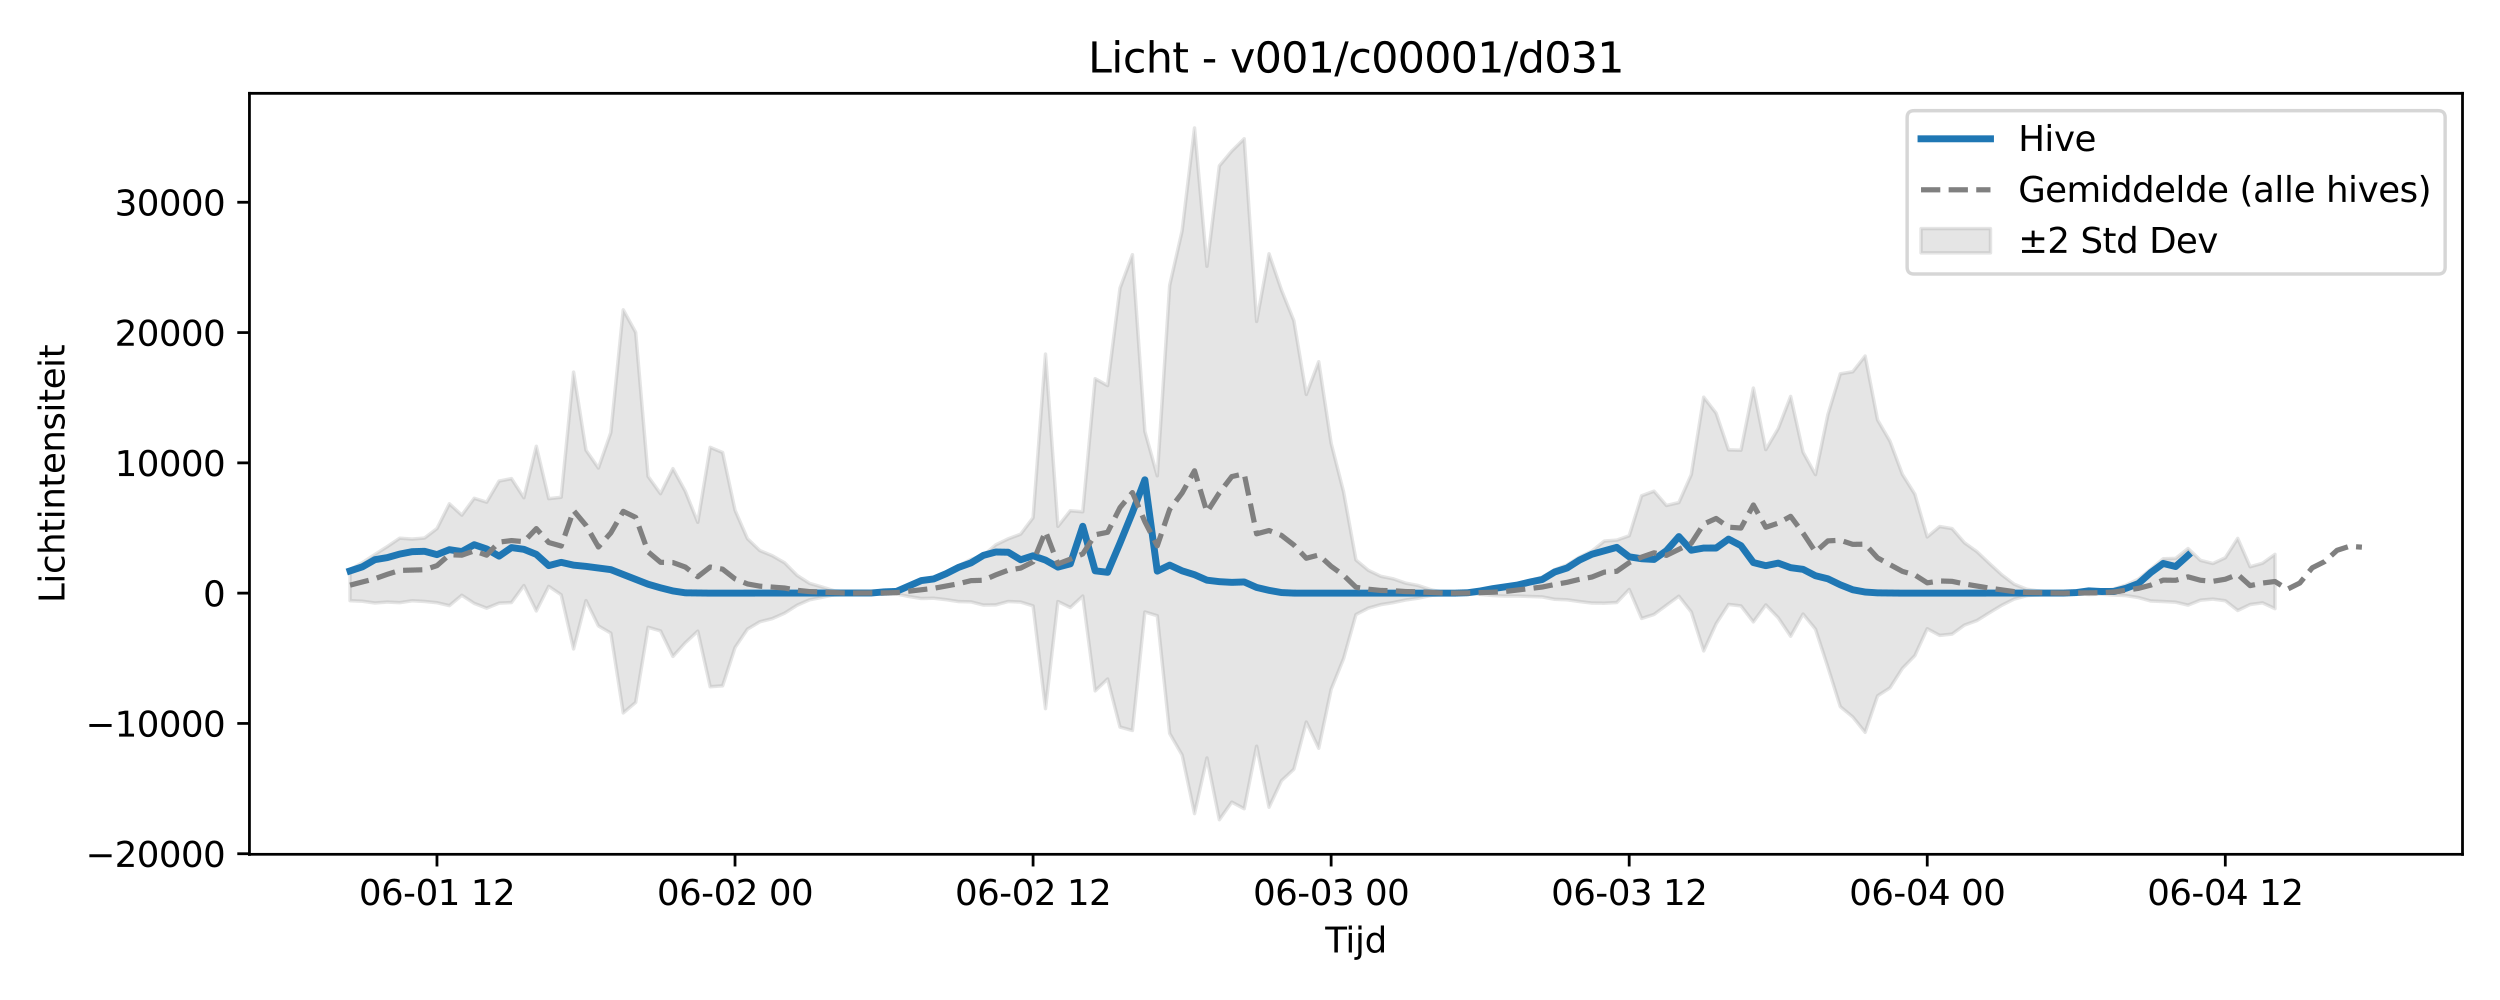 <?xml version="1.0" encoding="utf-8" standalone="no"?>
<!DOCTYPE svg PUBLIC "-//W3C//DTD SVG 1.1//EN"
  "http://www.w3.org/Graphics/SVG/1.1/DTD/svg11.dtd">
<svg xmlns:xlink="http://www.w3.org/1999/xlink" width="720pt" height="288pt" viewBox="0 0 720 288" xmlns="http://www.w3.org/2000/svg" version="1.1">
 <defs>
  <style type="text/css">*{stroke-linejoin: round; stroke-linecap: butt}</style>
 </defs>
 <g id="figure_1">
  <g id="patch_1">
   <path d="M 0 288 
L 720 288 
L 720 0 
L 0 0 
z
" style="fill: #ffffff"/>
  </g>
  <g id="axes_1">
   <g id="patch_2">
    <path d="M 71.84 246.04 
L 709.2 246.04 
L 709.2 26.88 
L 71.84 26.88 
z
" style="fill: #ffffff"/>
   </g>
   <g id="FillBetweenPolyCollection_1">
    <defs>
     <path id="ma89efa4c27" d="M 100.811 -123.953 
L 100.811 -115 
L 104.388 -114.838 
L 107.964 -114.338 
L 111.541 -114.604 
L 115.118 -114.428 
L 118.694 -114.98 
L 122.271 -114.783 
L 125.847 -114.416 
L 129.424 -113.574 
L 133.001 -116.566 
L 136.577 -114.227 
L 140.154 -112.846 
L 143.731 -114.295 
L 147.307 -114.468 
L 150.884 -119.355 
L 154.461 -112.042 
L 158.037 -119.131 
L 161.614 -116.706 
L 165.191 -101.097 
L 168.767 -115.022 
L 172.344 -107.732 
L 175.921 -105.656 
L 179.497 -82.675 
L 183.074 -85.717 
L 186.651 -107.345 
L 190.227 -106.304 
L 193.804 -98.937 
L 197.381 -102.887 
L 200.957 -106.236 
L 204.534 -90.218 
L 208.111 -90.483 
L 211.687 -101.502 
L 215.264 -106.797 
L 218.841 -108.932 
L 222.417 -109.838 
L 225.994 -111.414 
L 229.571 -113.691 
L 233.147 -115.256 
L 236.724 -115.963 
L 240.3 -116.721 
L 243.877 -117.114 
L 247.454 -117.173 
L 251.03 -117.147 
L 254.607 -116.974 
L 258.184 -116.913 
L 261.76 -116.209 
L 265.337 -115.632 
L 268.914 -115.706 
L 272.49 -115.296 
L 276.067 -114.743 
L 279.644 -114.662 
L 283.22 -113.744 
L 286.797 -113.79 
L 290.374 -114.767 
L 293.95 -114.609 
L 297.527 -113.494 
L 301.104 -83.909 
L 304.68 -114.769 
L 308.257 -113.027 
L 311.834 -116.335 
L 315.41 -89.032 
L 318.987 -92.454 
L 322.564 -78.601 
L 326.14 -77.619 
L 329.717 -111.748 
L 333.294 -110.667 
L 336.87 -76.762 
L 340.447 -70.55 
L 344.023 -53.676 
L 347.6 -69.714 
L 351.177 -51.922 
L 354.753 -56.99 
L 358.33 -55.078 
L 361.907 -73.093 
L 365.483 -55.512 
L 369.06 -63.145 
L 372.637 -66.466 
L 376.213 -80.051 
L 379.79 -72.497 
L 383.367 -89.466 
L 386.943 -98.288 
L 390.52 -111.013 
L 394.097 -112.862 
L 397.673 -113.867 
L 401.25 -114.45 
L 404.827 -115.207 
L 408.403 -115.715 
L 411.98 -116.474 
L 415.557 -117.042 
L 419.133 -117.163 
L 422.71 -117.105 
L 426.287 -116.818 
L 429.863 -116.49 
L 433.44 -116.327 
L 437.017 -116.335 
L 440.593 -116.211 
L 444.17 -116.088 
L 447.746 -115.4 
L 451.323 -115.257 
L 454.9 -114.748 
L 458.476 -114.319 
L 462.053 -114.281 
L 465.63 -114.474 
L 469.206 -118.237 
L 472.783 -109.886 
L 476.36 -111.037 
L 479.936 -113.679 
L 483.513 -116.298 
L 487.09 -111.75 
L 490.666 -100.527 
L 494.243 -108.36 
L 497.82 -113.921 
L 501.396 -113.504 
L 504.973 -108.886 
L 508.55 -113.78 
L 512.126 -110.085 
L 515.703 -104.758 
L 519.28 -111.155 
L 522.856 -106.798 
L 526.433 -95.864 
L 530.01 -84.483 
L 533.586 -81.524 
L 537.163 -77.085 
L 540.74 -87.599 
L 544.316 -89.896 
L 547.893 -95.508 
L 551.469 -99.164 
L 555.046 -106.927 
L 558.623 -105.001 
L 562.199 -105.38 
L 565.776 -107.979 
L 569.353 -109.278 
L 572.929 -111.51 
L 576.506 -113.676 
L 580.083 -115.475 
L 583.659 -116.423 
L 587.236 -116.783 
L 590.813 -117.111 
L 594.389 -117.161 
L 597.966 -117.074 
L 601.543 -116.767 
L 605.119 -116.905 
L 608.696 -116.623 
L 612.273 -116.463 
L 615.849 -115.903 
L 619.426 -114.908 
L 623.003 -114.758 
L 626.579 -114.568 
L 630.156 -113.718 
L 633.733 -115.155 
L 637.309 -115.455 
L 640.886 -114.99 
L 644.463 -112.178 
L 648.039 -113.895 
L 651.616 -114.38 
L 655.193 -112.708 
L 655.193 -128.35 
L 655.193 -128.35 
L 651.616 -125.793 
L 648.039 -124.776 
L 644.463 -132.948 
L 640.886 -127.367 
L 637.309 -125.713 
L 633.733 -126.62 
L 630.156 -130.023 
L 626.579 -127.18 
L 623.003 -127.092 
L 619.426 -124.057 
L 615.849 -121.193 
L 612.273 -119.496 
L 608.696 -118.355 
L 605.119 -117.7 
L 601.543 -117.825 
L 597.966 -117.336 
L 594.389 -117.202 
L 590.813 -117.274 
L 587.236 -117.771 
L 583.659 -118.316 
L 580.083 -119.749 
L 576.506 -122.471 
L 572.929 -125.749 
L 569.353 -129.126 
L 565.776 -131.671 
L 562.199 -135.767 
L 558.623 -136.364 
L 555.046 -133.36 
L 551.469 -145.688 
L 547.893 -151.374 
L 544.316 -160.934 
L 540.74 -167.066 
L 537.163 -185.469 
L 533.586 -180.927 
L 530.01 -180.34 
L 526.433 -168.589 
L 522.856 -151.301 
L 519.28 -157.775 
L 515.703 -173.839 
L 512.126 -164.59 
L 508.55 -158.505 
L 504.973 -176.241 
L 501.396 -158.339 
L 497.82 -158.448 
L 494.243 -169.01 
L 490.666 -173.617 
L 487.09 -151.319 
L 483.513 -143.264 
L 479.936 -142.425 
L 476.36 -146.547 
L 472.783 -145.221 
L 469.206 -133.698 
L 465.63 -132.447 
L 462.053 -132.18 
L 458.476 -129.299 
L 454.9 -127.566 
L 451.323 -125.317 
L 447.746 -123.938 
L 444.17 -121.782 
L 440.593 -120.725 
L 437.017 -119.825 
L 433.44 -118.956 
L 429.863 -118.391 
L 426.287 -117.731 
L 422.71 -117.281 
L 419.133 -117.197 
L 415.557 -117.373 
L 411.98 -118.205 
L 408.403 -119.386 
L 404.827 -120.063 
L 401.25 -121.301 
L 397.673 -122.028 
L 394.097 -123.747 
L 390.52 -126.723 
L 386.943 -146.358 
L 383.367 -160.338 
L 379.79 -183.832 
L 376.213 -174.4 
L 372.637 -195.613 
L 369.06 -204.48 
L 365.483 -214.916 
L 361.907 -195.42 
L 358.33 -248.044 
L 354.753 -244.509 
L 351.177 -240.238 
L 347.6 -211.309 
L 344.023 -251.158 
L 340.447 -221.505 
L 336.87 -205.843 
L 333.294 -150.961 
L 329.717 -163.799 
L 326.14 -214.655 
L 322.564 -205.022 
L 318.987 -176.954 
L 315.41 -178.935 
L 311.834 -140.609 
L 308.257 -140.908 
L 304.68 -136.405 
L 301.104 -186.025 
L 297.527 -138.908 
L 293.95 -134.164 
L 290.374 -132.825 
L 286.797 -131.094 
L 283.22 -128.018 
L 279.644 -126.888 
L 276.067 -125.036 
L 272.49 -123.146 
L 268.914 -121.424 
L 265.337 -120.665 
L 261.76 -119.182 
L 258.184 -117.756 
L 254.607 -117.513 
L 251.03 -117.219 
L 247.454 -117.181 
L 243.877 -117.267 
L 240.3 -117.843 
L 236.724 -118.955 
L 233.147 -119.991 
L 229.571 -122.285 
L 225.994 -125.894 
L 222.417 -127.955 
L 218.841 -129.436 
L 215.264 -132.858 
L 211.687 -141.063 
L 208.111 -157.684 
L 204.534 -159.173 
L 200.957 -137.577 
L 197.381 -146.487 
L 193.804 -153.04 
L 190.227 -145.812 
L 186.651 -150.787 
L 183.074 -192.274 
L 179.497 -198.785 
L 175.921 -163.417 
L 172.344 -153.207 
L 168.767 -158.351 
L 165.191 -180.84 
L 161.614 -144.785 
L 158.037 -144.386 
L 154.461 -159.477 
L 150.884 -144.65 
L 147.307 -150.162 
L 143.731 -149.453 
L 140.154 -143.379 
L 136.577 -144.494 
L 133.001 -139.647 
L 129.424 -142.907 
L 125.847 -135.78 
L 122.271 -133.05 
L 118.694 -132.753 
L 115.118 -133.004 
L 111.541 -130.592 
L 107.964 -128.315 
L 104.388 -125.974 
L 100.811 -123.953 
z
" style="stroke: #808080; stroke-opacity: 0.2"/>
    </defs>
    <g clip-path="url(#p259119626b)">
     <use xlink:href="#ma89efa4c27" x="0" y="288" style="fill: #808080; fill-opacity: 0.2; stroke: #808080; stroke-opacity: 0.2"/>
    </g>
   </g>
   <g id="matplotlib.axis_1">
    <g id="xtick_1">
     <g id="line2d_1">
      <defs>
       <path id="ma283838df2" d="M 0 0 
L 0 3.5 
" style="stroke: #000000; stroke-width: 0.8"/>
      </defs>
      <g>
       <use xlink:href="#ma283838df2" x="125.847" y="246.04" style="stroke: #000000; stroke-width: 0.8"/>
      </g>
     </g>
     <g id="text_1">
      <!-- 06-01 12 -->
      <g transform="translate(103.367 260.638) scale(0.1 -0.1)">
       <defs>
        <path id="DejaVuSans-30" d="M 2034 4250 
Q 1547 4250 1301 3770 
Q 1056 3291 1056 2328 
Q 1056 1369 1301 889 
Q 1547 409 2034 409 
Q 2525 409 2770 889 
Q 3016 1369 3016 2328 
Q 3016 3291 2770 3770 
Q 2525 4250 2034 4250 
z
M 2034 4750 
Q 2819 4750 3233 4129 
Q 3647 3509 3647 2328 
Q 3647 1150 3233 529 
Q 2819 -91 2034 -91 
Q 1250 -91 836 529 
Q 422 1150 422 2328 
Q 422 3509 836 4129 
Q 1250 4750 2034 4750 
z
" transform="scale(0.016)"/>
        <path id="DejaVuSans-36" d="M 2113 2584 
Q 1688 2584 1439 2293 
Q 1191 2003 1191 1497 
Q 1191 994 1439 701 
Q 1688 409 2113 409 
Q 2538 409 2786 701 
Q 3034 994 3034 1497 
Q 3034 2003 2786 2293 
Q 2538 2584 2113 2584 
z
M 3366 4563 
L 3366 3988 
Q 3128 4100 2886 4159 
Q 2644 4219 2406 4219 
Q 1781 4219 1451 3797 
Q 1122 3375 1075 2522 
Q 1259 2794 1537 2939 
Q 1816 3084 2150 3084 
Q 2853 3084 3261 2657 
Q 3669 2231 3669 1497 
Q 3669 778 3244 343 
Q 2819 -91 2113 -91 
Q 1303 -91 875 529 
Q 447 1150 447 2328 
Q 447 3434 972 4092 
Q 1497 4750 2381 4750 
Q 2619 4750 2861 4703 
Q 3103 4656 3366 4563 
z
" transform="scale(0.016)"/>
        <path id="DejaVuSans-2d" d="M 313 2009 
L 1997 2009 
L 1997 1497 
L 313 1497 
L 313 2009 
z
" transform="scale(0.016)"/>
        <path id="DejaVuSans-31" d="M 794 531 
L 1825 531 
L 1825 4091 
L 703 3866 
L 703 4441 
L 1819 4666 
L 2450 4666 
L 2450 531 
L 3481 531 
L 3481 0 
L 794 0 
L 794 531 
z
" transform="scale(0.016)"/>
        <path id="DejaVuSans-20" transform="scale(0.016)"/>
        <path id="DejaVuSans-32" d="M 1228 531 
L 3431 531 
L 3431 0 
L 469 0 
L 469 531 
Q 828 903 1448 1529 
Q 2069 2156 2228 2338 
Q 2531 2678 2651 2914 
Q 2772 3150 2772 3378 
Q 2772 3750 2511 3984 
Q 2250 4219 1831 4219 
Q 1534 4219 1204 4116 
Q 875 4013 500 3803 
L 500 4441 
Q 881 4594 1212 4672 
Q 1544 4750 1819 4750 
Q 2544 4750 2975 4387 
Q 3406 4025 3406 3419 
Q 3406 3131 3298 2873 
Q 3191 2616 2906 2266 
Q 2828 2175 2409 1742 
Q 1991 1309 1228 531 
z
" transform="scale(0.016)"/>
       </defs>
       <use xlink:href="#DejaVuSans-30"/>
       <use xlink:href="#DejaVuSans-36" transform="translate(63.623 0)"/>
       <use xlink:href="#DejaVuSans-2d" transform="translate(127.246 0)"/>
       <use xlink:href="#DejaVuSans-30" transform="translate(163.33 0)"/>
       <use xlink:href="#DejaVuSans-31" transform="translate(226.953 0)"/>
       <use xlink:href="#DejaVuSans-20" transform="translate(290.576 0)"/>
       <use xlink:href="#DejaVuSans-31" transform="translate(322.363 0)"/>
       <use xlink:href="#DejaVuSans-32" transform="translate(385.986 0)"/>
      </g>
     </g>
    </g>
    <g id="xtick_2">
     <g id="line2d_2">
      <g>
       <use xlink:href="#ma283838df2" x="211.687" y="246.04" style="stroke: #000000; stroke-width: 0.8"/>
      </g>
     </g>
     <g id="text_2">
      <!-- 06-02 00 -->
      <g transform="translate(189.207 260.638) scale(0.1 -0.1)">
       <use xlink:href="#DejaVuSans-30"/>
       <use xlink:href="#DejaVuSans-36" transform="translate(63.623 0)"/>
       <use xlink:href="#DejaVuSans-2d" transform="translate(127.246 0)"/>
       <use xlink:href="#DejaVuSans-30" transform="translate(163.33 0)"/>
       <use xlink:href="#DejaVuSans-32" transform="translate(226.953 0)"/>
       <use xlink:href="#DejaVuSans-20" transform="translate(290.576 0)"/>
       <use xlink:href="#DejaVuSans-30" transform="translate(322.363 0)"/>
       <use xlink:href="#DejaVuSans-30" transform="translate(385.986 0)"/>
      </g>
     </g>
    </g>
    <g id="xtick_3">
     <g id="line2d_3">
      <g>
       <use xlink:href="#ma283838df2" x="297.527" y="246.04" style="stroke: #000000; stroke-width: 0.8"/>
      </g>
     </g>
     <g id="text_3">
      <!-- 06-02 12 -->
      <g transform="translate(275.046 260.638) scale(0.1 -0.1)">
       <use xlink:href="#DejaVuSans-30"/>
       <use xlink:href="#DejaVuSans-36" transform="translate(63.623 0)"/>
       <use xlink:href="#DejaVuSans-2d" transform="translate(127.246 0)"/>
       <use xlink:href="#DejaVuSans-30" transform="translate(163.33 0)"/>
       <use xlink:href="#DejaVuSans-32" transform="translate(226.953 0)"/>
       <use xlink:href="#DejaVuSans-20" transform="translate(290.576 0)"/>
       <use xlink:href="#DejaVuSans-31" transform="translate(322.363 0)"/>
       <use xlink:href="#DejaVuSans-32" transform="translate(385.986 0)"/>
      </g>
     </g>
    </g>
    <g id="xtick_4">
     <g id="line2d_4">
      <g>
       <use xlink:href="#ma283838df2" x="383.367" y="246.04" style="stroke: #000000; stroke-width: 0.8"/>
      </g>
     </g>
     <g id="text_4">
      <!-- 06-03 00 -->
      <g transform="translate(360.886 260.638) scale(0.1 -0.1)">
       <defs>
        <path id="DejaVuSans-33" d="M 2597 2516 
Q 3050 2419 3304 2112 
Q 3559 1806 3559 1356 
Q 3559 666 3084 287 
Q 2609 -91 1734 -91 
Q 1441 -91 1130 -33 
Q 819 25 488 141 
L 488 750 
Q 750 597 1062 519 
Q 1375 441 1716 441 
Q 2309 441 2620 675 
Q 2931 909 2931 1356 
Q 2931 1769 2642 2001 
Q 2353 2234 1838 2234 
L 1294 2234 
L 1294 2753 
L 1863 2753 
Q 2328 2753 2575 2939 
Q 2822 3125 2822 3475 
Q 2822 3834 2567 4026 
Q 2313 4219 1838 4219 
Q 1578 4219 1281 4162 
Q 984 4106 628 3988 
L 628 4550 
Q 988 4650 1302 4700 
Q 1616 4750 1894 4750 
Q 2613 4750 3031 4423 
Q 3450 4097 3450 3541 
Q 3450 3153 3228 2886 
Q 3006 2619 2597 2516 
z
" transform="scale(0.016)"/>
       </defs>
       <use xlink:href="#DejaVuSans-30"/>
       <use xlink:href="#DejaVuSans-36" transform="translate(63.623 0)"/>
       <use xlink:href="#DejaVuSans-2d" transform="translate(127.246 0)"/>
       <use xlink:href="#DejaVuSans-30" transform="translate(163.33 0)"/>
       <use xlink:href="#DejaVuSans-33" transform="translate(226.953 0)"/>
       <use xlink:href="#DejaVuSans-20" transform="translate(290.576 0)"/>
       <use xlink:href="#DejaVuSans-30" transform="translate(322.363 0)"/>
       <use xlink:href="#DejaVuSans-30" transform="translate(385.986 0)"/>
      </g>
     </g>
    </g>
    <g id="xtick_5">
     <g id="line2d_5">
      <g>
       <use xlink:href="#ma283838df2" x="469.206" y="246.04" style="stroke: #000000; stroke-width: 0.8"/>
      </g>
     </g>
     <g id="text_5">
      <!-- 06-03 12 -->
      <g transform="translate(446.726 260.638) scale(0.1 -0.1)">
       <use xlink:href="#DejaVuSans-30"/>
       <use xlink:href="#DejaVuSans-36" transform="translate(63.623 0)"/>
       <use xlink:href="#DejaVuSans-2d" transform="translate(127.246 0)"/>
       <use xlink:href="#DejaVuSans-30" transform="translate(163.33 0)"/>
       <use xlink:href="#DejaVuSans-33" transform="translate(226.953 0)"/>
       <use xlink:href="#DejaVuSans-20" transform="translate(290.576 0)"/>
       <use xlink:href="#DejaVuSans-31" transform="translate(322.363 0)"/>
       <use xlink:href="#DejaVuSans-32" transform="translate(385.986 0)"/>
      </g>
     </g>
    </g>
    <g id="xtick_6">
     <g id="line2d_6">
      <g>
       <use xlink:href="#ma283838df2" x="555.046" y="246.04" style="stroke: #000000; stroke-width: 0.8"/>
      </g>
     </g>
     <g id="text_6">
      <!-- 06-04 00 -->
      <g transform="translate(532.566 260.638) scale(0.1 -0.1)">
       <defs>
        <path id="DejaVuSans-34" d="M 2419 4116 
L 825 1625 
L 2419 1625 
L 2419 4116 
z
M 2253 4666 
L 3047 4666 
L 3047 1625 
L 3713 1625 
L 3713 1100 
L 3047 1100 
L 3047 0 
L 2419 0 
L 2419 1100 
L 313 1100 
L 313 1709 
L 2253 4666 
z
" transform="scale(0.016)"/>
       </defs>
       <use xlink:href="#DejaVuSans-30"/>
       <use xlink:href="#DejaVuSans-36" transform="translate(63.623 0)"/>
       <use xlink:href="#DejaVuSans-2d" transform="translate(127.246 0)"/>
       <use xlink:href="#DejaVuSans-30" transform="translate(163.33 0)"/>
       <use xlink:href="#DejaVuSans-34" transform="translate(226.953 0)"/>
       <use xlink:href="#DejaVuSans-20" transform="translate(290.576 0)"/>
       <use xlink:href="#DejaVuSans-30" transform="translate(322.363 0)"/>
       <use xlink:href="#DejaVuSans-30" transform="translate(385.986 0)"/>
      </g>
     </g>
    </g>
    <g id="xtick_7">
     <g id="line2d_7">
      <g>
       <use xlink:href="#ma283838df2" x="640.886" y="246.04" style="stroke: #000000; stroke-width: 0.8"/>
      </g>
     </g>
     <g id="text_7">
      <!-- 06-04 12 -->
      <g transform="translate(618.405 260.638) scale(0.1 -0.1)">
       <use xlink:href="#DejaVuSans-30"/>
       <use xlink:href="#DejaVuSans-36" transform="translate(63.623 0)"/>
       <use xlink:href="#DejaVuSans-2d" transform="translate(127.246 0)"/>
       <use xlink:href="#DejaVuSans-30" transform="translate(163.33 0)"/>
       <use xlink:href="#DejaVuSans-34" transform="translate(226.953 0)"/>
       <use xlink:href="#DejaVuSans-20" transform="translate(290.576 0)"/>
       <use xlink:href="#DejaVuSans-31" transform="translate(322.363 0)"/>
       <use xlink:href="#DejaVuSans-32" transform="translate(385.986 0)"/>
      </g>
     </g>
    </g>
    <g id="text_8">
     <!-- Tijd -->
     <g transform="translate(381.67 274.317) scale(0.1 -0.1)">
      <defs>
       <path id="DejaVuSans-54" d="M -19 4666 
L 3928 4666 
L 3928 4134 
L 2272 4134 
L 2272 0 
L 1638 0 
L 1638 4134 
L -19 4134 
L -19 4666 
z
" transform="scale(0.016)"/>
       <path id="DejaVuSans-69" d="M 603 3500 
L 1178 3500 
L 1178 0 
L 603 0 
L 603 3500 
z
M 603 4863 
L 1178 4863 
L 1178 4134 
L 603 4134 
L 603 4863 
z
" transform="scale(0.016)"/>
       <path id="DejaVuSans-6a" d="M 603 3500 
L 1178 3500 
L 1178 -63 
Q 1178 -731 923 -1031 
Q 669 -1331 103 -1331 
L -116 -1331 
L -116 -844 
L 38 -844 
Q 366 -844 484 -692 
Q 603 -541 603 -63 
L 603 3500 
z
M 603 4863 
L 1178 4863 
L 1178 4134 
L 603 4134 
L 603 4863 
z
" transform="scale(0.016)"/>
       <path id="DejaVuSans-64" d="M 2906 2969 
L 2906 4863 
L 3481 4863 
L 3481 0 
L 2906 0 
L 2906 525 
Q 2725 213 2448 61 
Q 2172 -91 1784 -91 
Q 1150 -91 751 415 
Q 353 922 353 1747 
Q 353 2572 751 3078 
Q 1150 3584 1784 3584 
Q 2172 3584 2448 3432 
Q 2725 3281 2906 2969 
z
M 947 1747 
Q 947 1113 1208 752 
Q 1469 391 1925 391 
Q 2381 391 2643 752 
Q 2906 1113 2906 1747 
Q 2906 2381 2643 2742 
Q 2381 3103 1925 3103 
Q 1469 3103 1208 2742 
Q 947 2381 947 1747 
z
" transform="scale(0.016)"/>
      </defs>
      <use xlink:href="#DejaVuSans-54"/>
      <use xlink:href="#DejaVuSans-69" transform="translate(57.959 0)"/>
      <use xlink:href="#DejaVuSans-6a" transform="translate(85.742 0)"/>
      <use xlink:href="#DejaVuSans-64" transform="translate(113.525 0)"/>
     </g>
    </g>
   </g>
   <g id="matplotlib.axis_2">
    <g id="ytick_1">
     <g id="line2d_8">
      <defs>
       <path id="me1d271143e" d="M 0 0 
L -3.5 0 
" style="stroke: #000000; stroke-width: 0.8"/>
      </defs>
      <g>
       <use xlink:href="#me1d271143e" x="71.84" y="245.87" style="stroke: #000000; stroke-width: 0.8"/>
      </g>
     </g>
     <g id="text_9">
      <!-- −20000 -->
      <g transform="translate(24.648 249.669) scale(0.1 -0.1)">
       <defs>
        <path id="DejaVuSans-2212" d="M 678 2272 
L 4684 2272 
L 4684 1741 
L 678 1741 
L 678 2272 
z
" transform="scale(0.016)"/>
       </defs>
       <use xlink:href="#DejaVuSans-2212"/>
       <use xlink:href="#DejaVuSans-32" transform="translate(83.789 0)"/>
       <use xlink:href="#DejaVuSans-30" transform="translate(147.412 0)"/>
       <use xlink:href="#DejaVuSans-30" transform="translate(211.035 0)"/>
       <use xlink:href="#DejaVuSans-30" transform="translate(274.658 0)"/>
       <use xlink:href="#DejaVuSans-30" transform="translate(338.281 0)"/>
      </g>
     </g>
    </g>
    <g id="ytick_2">
     <g id="line2d_9">
      <g>
       <use xlink:href="#me1d271143e" x="71.84" y="208.347" style="stroke: #000000; stroke-width: 0.8"/>
      </g>
     </g>
     <g id="text_10">
      <!-- −10000 -->
      <g transform="translate(24.648 212.146) scale(0.1 -0.1)">
       <use xlink:href="#DejaVuSans-2212"/>
       <use xlink:href="#DejaVuSans-31" transform="translate(83.789 0)"/>
       <use xlink:href="#DejaVuSans-30" transform="translate(147.412 0)"/>
       <use xlink:href="#DejaVuSans-30" transform="translate(211.035 0)"/>
       <use xlink:href="#DejaVuSans-30" transform="translate(274.658 0)"/>
       <use xlink:href="#DejaVuSans-30" transform="translate(338.281 0)"/>
      </g>
     </g>
    </g>
    <g id="ytick_3">
     <g id="line2d_10">
      <g>
       <use xlink:href="#me1d271143e" x="71.84" y="170.824" style="stroke: #000000; stroke-width: 0.8"/>
      </g>
     </g>
     <g id="text_11">
      <!-- 0 -->
      <g transform="translate(58.477 174.623) scale(0.1 -0.1)">
       <use xlink:href="#DejaVuSans-30"/>
      </g>
     </g>
    </g>
    <g id="ytick_4">
     <g id="line2d_11">
      <g>
       <use xlink:href="#me1d271143e" x="71.84" y="133.301" style="stroke: #000000; stroke-width: 0.8"/>
      </g>
     </g>
     <g id="text_12">
      <!-- 10000 -->
      <g transform="translate(33.028 137.1) scale(0.1 -0.1)">
       <use xlink:href="#DejaVuSans-31"/>
       <use xlink:href="#DejaVuSans-30" transform="translate(63.623 0)"/>
       <use xlink:href="#DejaVuSans-30" transform="translate(127.246 0)"/>
       <use xlink:href="#DejaVuSans-30" transform="translate(190.869 0)"/>
       <use xlink:href="#DejaVuSans-30" transform="translate(254.492 0)"/>
      </g>
     </g>
    </g>
    <g id="ytick_5">
     <g id="line2d_12">
      <g>
       <use xlink:href="#me1d271143e" x="71.84" y="95.778" style="stroke: #000000; stroke-width: 0.8"/>
      </g>
     </g>
     <g id="text_13">
      <!-- 20000 -->
      <g transform="translate(33.028 99.577) scale(0.1 -0.1)">
       <use xlink:href="#DejaVuSans-32"/>
       <use xlink:href="#DejaVuSans-30" transform="translate(63.623 0)"/>
       <use xlink:href="#DejaVuSans-30" transform="translate(127.246 0)"/>
       <use xlink:href="#DejaVuSans-30" transform="translate(190.869 0)"/>
       <use xlink:href="#DejaVuSans-30" transform="translate(254.492 0)"/>
      </g>
     </g>
    </g>
    <g id="ytick_6">
     <g id="line2d_13">
      <g>
       <use xlink:href="#me1d271143e" x="71.84" y="58.254" style="stroke: #000000; stroke-width: 0.8"/>
      </g>
     </g>
     <g id="text_14">
      <!-- 30000 -->
      <g transform="translate(33.028 62.054) scale(0.1 -0.1)">
       <use xlink:href="#DejaVuSans-33"/>
       <use xlink:href="#DejaVuSans-30" transform="translate(63.623 0)"/>
       <use xlink:href="#DejaVuSans-30" transform="translate(127.246 0)"/>
       <use xlink:href="#DejaVuSans-30" transform="translate(190.869 0)"/>
       <use xlink:href="#DejaVuSans-30" transform="translate(254.492 0)"/>
      </g>
     </g>
    </g>
    <g id="text_15">
     <!-- Lichtintensiteit -->
     <g transform="translate(18.568 173.656) rotate(-90) scale(0.1 -0.1)">
      <defs>
       <path id="DejaVuSans-4c" d="M 628 4666 
L 1259 4666 
L 1259 531 
L 3531 531 
L 3531 0 
L 628 0 
L 628 4666 
z
" transform="scale(0.016)"/>
       <path id="DejaVuSans-63" d="M 3122 3366 
L 3122 2828 
Q 2878 2963 2633 3030 
Q 2388 3097 2138 3097 
Q 1578 3097 1268 2742 
Q 959 2388 959 1747 
Q 959 1106 1268 751 
Q 1578 397 2138 397 
Q 2388 397 2633 464 
Q 2878 531 3122 666 
L 3122 134 
Q 2881 22 2623 -34 
Q 2366 -91 2075 -91 
Q 1284 -91 818 406 
Q 353 903 353 1747 
Q 353 2603 823 3093 
Q 1294 3584 2113 3584 
Q 2378 3584 2631 3529 
Q 2884 3475 3122 3366 
z
" transform="scale(0.016)"/>
       <path id="DejaVuSans-68" d="M 3513 2113 
L 3513 0 
L 2938 0 
L 2938 2094 
Q 2938 2591 2744 2837 
Q 2550 3084 2163 3084 
Q 1697 3084 1428 2787 
Q 1159 2491 1159 1978 
L 1159 0 
L 581 0 
L 581 4863 
L 1159 4863 
L 1159 2956 
Q 1366 3272 1645 3428 
Q 1925 3584 2291 3584 
Q 2894 3584 3203 3211 
Q 3513 2838 3513 2113 
z
" transform="scale(0.016)"/>
       <path id="DejaVuSans-74" d="M 1172 4494 
L 1172 3500 
L 2356 3500 
L 2356 3053 
L 1172 3053 
L 1172 1153 
Q 1172 725 1289 603 
Q 1406 481 1766 481 
L 2356 481 
L 2356 0 
L 1766 0 
Q 1100 0 847 248 
Q 594 497 594 1153 
L 594 3053 
L 172 3053 
L 172 3500 
L 594 3500 
L 594 4494 
L 1172 4494 
z
" transform="scale(0.016)"/>
       <path id="DejaVuSans-6e" d="M 3513 2113 
L 3513 0 
L 2938 0 
L 2938 2094 
Q 2938 2591 2744 2837 
Q 2550 3084 2163 3084 
Q 1697 3084 1428 2787 
Q 1159 2491 1159 1978 
L 1159 0 
L 581 0 
L 581 3500 
L 1159 3500 
L 1159 2956 
Q 1366 3272 1645 3428 
Q 1925 3584 2291 3584 
Q 2894 3584 3203 3211 
Q 3513 2838 3513 2113 
z
" transform="scale(0.016)"/>
       <path id="DejaVuSans-65" d="M 3597 1894 
L 3597 1613 
L 953 1613 
Q 991 1019 1311 708 
Q 1631 397 2203 397 
Q 2534 397 2845 478 
Q 3156 559 3463 722 
L 3463 178 
Q 3153 47 2828 -22 
Q 2503 -91 2169 -91 
Q 1331 -91 842 396 
Q 353 884 353 1716 
Q 353 2575 817 3079 
Q 1281 3584 2069 3584 
Q 2775 3584 3186 3129 
Q 3597 2675 3597 1894 
z
M 3022 2063 
Q 3016 2534 2758 2815 
Q 2500 3097 2075 3097 
Q 1594 3097 1305 2825 
Q 1016 2553 972 2059 
L 3022 2063 
z
" transform="scale(0.016)"/>
       <path id="DejaVuSans-73" d="M 2834 3397 
L 2834 2853 
Q 2591 2978 2328 3040 
Q 2066 3103 1784 3103 
Q 1356 3103 1142 2972 
Q 928 2841 928 2578 
Q 928 2378 1081 2264 
Q 1234 2150 1697 2047 
L 1894 2003 
Q 2506 1872 2764 1633 
Q 3022 1394 3022 966 
Q 3022 478 2636 193 
Q 2250 -91 1575 -91 
Q 1294 -91 989 -36 
Q 684 19 347 128 
L 347 722 
Q 666 556 975 473 
Q 1284 391 1588 391 
Q 1994 391 2212 530 
Q 2431 669 2431 922 
Q 2431 1156 2273 1281 
Q 2116 1406 1581 1522 
L 1381 1569 
Q 847 1681 609 1914 
Q 372 2147 372 2553 
Q 372 3047 722 3315 
Q 1072 3584 1716 3584 
Q 2034 3584 2315 3537 
Q 2597 3491 2834 3397 
z
" transform="scale(0.016)"/>
      </defs>
      <use xlink:href="#DejaVuSans-4c"/>
      <use xlink:href="#DejaVuSans-69" transform="translate(55.713 0)"/>
      <use xlink:href="#DejaVuSans-63" transform="translate(83.496 0)"/>
      <use xlink:href="#DejaVuSans-68" transform="translate(138.477 0)"/>
      <use xlink:href="#DejaVuSans-74" transform="translate(201.855 0)"/>
      <use xlink:href="#DejaVuSans-69" transform="translate(241.064 0)"/>
      <use xlink:href="#DejaVuSans-6e" transform="translate(268.848 0)"/>
      <use xlink:href="#DejaVuSans-74" transform="translate(332.227 0)"/>
      <use xlink:href="#DejaVuSans-65" transform="translate(371.436 0)"/>
      <use xlink:href="#DejaVuSans-6e" transform="translate(432.959 0)"/>
      <use xlink:href="#DejaVuSans-73" transform="translate(496.338 0)"/>
      <use xlink:href="#DejaVuSans-69" transform="translate(548.438 0)"/>
      <use xlink:href="#DejaVuSans-74" transform="translate(576.221 0)"/>
      <use xlink:href="#DejaVuSans-65" transform="translate(615.43 0)"/>
      <use xlink:href="#DejaVuSans-69" transform="translate(676.953 0)"/>
      <use xlink:href="#DejaVuSans-74" transform="translate(704.736 0)"/>
     </g>
    </g>
   </g>
   <g id="line2d_14">
    <path d="M 100.811 164.427 
L 104.388 163.241 
L 107.964 161.186 
L 111.541 160.59 
L 115.118 159.574 
L 118.694 158.881 
L 122.271 158.775 
L 125.847 159.733 
L 129.424 158.309 
L 133.001 158.845 
L 136.577 156.877 
L 140.154 158.102 
L 143.731 160.17 
L 147.307 157.704 
L 150.884 158.206 
L 154.461 159.656 
L 158.037 162.893 
L 161.614 161.954 
L 165.191 162.761 
L 168.767 163.118 
L 175.921 164.057 
L 186.651 168.254 
L 190.227 169.291 
L 193.804 170.19 
L 197.381 170.732 
L 204.534 170.824 
L 251.03 170.776 
L 254.607 170.46 
L 258.184 170.325 
L 265.337 167.206 
L 268.914 166.732 
L 272.49 165.217 
L 276.067 163.407 
L 279.644 162.114 
L 283.22 159.943 
L 286.797 158.978 
L 290.374 159.043 
L 293.95 161.212 
L 297.527 160.058 
L 301.104 161.309 
L 304.68 163.327 
L 308.257 162.385 
L 311.834 151.574 
L 315.41 164.398 
L 318.987 164.824 
L 322.564 156.396 
L 326.14 147.62 
L 329.717 138.191 
L 333.294 164.485 
L 336.87 162.753 
L 340.447 164.402 
L 344.023 165.519 
L 347.6 167.094 
L 351.177 167.52 
L 354.753 167.719 
L 358.33 167.603 
L 361.907 169.184 
L 365.483 170.022 
L 369.06 170.656 
L 372.637 170.814 
L 411.98 170.824 
L 419.133 170.818 
L 422.71 170.707 
L 426.287 170.211 
L 429.863 169.542 
L 437.017 168.496 
L 440.593 167.633 
L 444.17 166.899 
L 447.746 164.733 
L 451.323 163.579 
L 454.9 161.3 
L 458.476 159.618 
L 465.63 157.641 
L 469.206 160.365 
L 472.783 160.918 
L 476.36 161.12 
L 479.936 158.596 
L 483.513 154.54 
L 487.09 158.468 
L 490.666 157.837 
L 494.243 157.833 
L 497.82 155.264 
L 501.396 157.144 
L 504.973 162.018 
L 508.55 162.916 
L 512.126 162.178 
L 515.703 163.488 
L 519.28 163.97 
L 522.856 165.81 
L 526.433 166.698 
L 530.01 168.426 
L 533.586 169.85 
L 537.163 170.507 
L 540.74 170.743 
L 547.893 170.824 
L 594.389 170.799 
L 597.966 170.661 
L 601.543 170.166 
L 605.119 170.352 
L 608.696 170.343 
L 612.273 169.431 
L 615.849 168.085 
L 619.426 164.893 
L 623.003 162.277 
L 626.579 163.161 
L 630.156 159.948 
L 630.156 159.948 
" clip-path="url(#p259119626b)" style="fill: none; stroke: #1f77b4; stroke-width: 2; stroke-linecap: square"/>
   </g>
   <g id="line2d_15">
    <path d="M 100.811 168.523 
L 107.964 166.673 
L 111.541 165.402 
L 115.118 164.284 
L 122.271 164.083 
L 125.847 162.902 
L 129.424 159.76 
L 133.001 159.894 
L 136.577 158.639 
L 140.154 159.887 
L 143.731 156.126 
L 147.307 155.685 
L 150.884 155.998 
L 154.461 152.24 
L 158.037 156.242 
L 161.614 157.254 
L 165.191 147.031 
L 168.767 151.313 
L 172.344 157.53 
L 175.921 153.463 
L 179.497 147.27 
L 183.074 149.005 
L 186.651 158.934 
L 190.227 161.942 
L 193.804 162.011 
L 197.381 163.313 
L 200.957 166.093 
L 204.534 163.304 
L 208.111 163.916 
L 211.687 166.717 
L 215.264 168.172 
L 218.841 168.816 
L 225.994 169.346 
L 229.571 170.012 
L 233.147 170.377 
L 243.877 170.809 
L 254.607 170.756 
L 258.184 170.666 
L 265.337 169.852 
L 268.914 169.435 
L 276.067 168.111 
L 279.644 167.225 
L 283.22 167.119 
L 286.797 165.558 
L 290.374 164.204 
L 293.95 163.613 
L 297.527 161.799 
L 301.104 153.033 
L 304.68 162.413 
L 308.257 161.032 
L 311.834 159.528 
L 315.41 154.016 
L 318.987 153.296 
L 322.564 146.188 
L 326.14 141.863 
L 329.717 150.226 
L 333.294 157.186 
L 336.87 146.697 
L 340.447 141.972 
L 344.023 135.583 
L 347.6 147.489 
L 351.177 141.92 
L 354.753 137.25 
L 358.33 136.439 
L 361.907 153.744 
L 365.483 152.786 
L 369.06 154.187 
L 372.637 156.961 
L 376.213 160.775 
L 379.79 159.836 
L 383.367 163.098 
L 386.943 165.677 
L 390.52 169.132 
L 394.097 169.696 
L 397.673 170.052 
L 401.25 170.125 
L 404.827 170.365 
L 408.403 170.449 
L 415.557 170.793 
L 422.71 170.807 
L 429.863 170.56 
L 433.44 170.359 
L 444.17 169.065 
L 447.746 168.331 
L 451.323 167.713 
L 454.9 166.843 
L 458.476 166.191 
L 462.053 164.769 
L 465.63 164.539 
L 469.206 162.032 
L 472.783 160.447 
L 476.36 159.208 
L 479.936 159.948 
L 487.09 156.466 
L 490.666 150.928 
L 494.243 149.315 
L 497.82 151.816 
L 501.396 152.078 
L 504.973 145.437 
L 508.55 151.857 
L 512.126 150.662 
L 515.703 148.701 
L 519.28 153.535 
L 522.856 158.951 
L 526.433 155.774 
L 530.01 155.589 
L 533.586 156.774 
L 537.163 156.723 
L 540.74 160.667 
L 547.893 164.559 
L 551.469 165.574 
L 555.046 167.857 
L 558.623 167.317 
L 562.199 167.427 
L 565.776 168.175 
L 572.929 169.371 
L 580.083 170.388 
L 583.659 170.631 
L 594.389 170.819 
L 605.119 170.698 
L 608.696 170.511 
L 615.849 169.452 
L 619.426 168.517 
L 623.003 167.075 
L 626.579 167.126 
L 630.156 166.129 
L 633.733 167.113 
L 637.309 167.416 
L 640.886 166.821 
L 644.463 165.437 
L 648.039 168.665 
L 651.616 167.913 
L 655.193 167.471 
L 658.769 169.7 
L 662.346 167.907 
L 665.922 163.529 
L 669.499 161.731 
L 673.076 158.487 
L 676.652 157.331 
L 680.229 157.588 
L 680.229 157.588 
" clip-path="url(#p259119626b)" style="fill: none; stroke-dasharray: 5.55,2.4; stroke-dashoffset: 0; stroke: #808080; stroke-width: 1.5"/>
   </g>
   <g id="patch_3">
    <path d="M 71.84 246.04 
L 71.84 26.88 
" style="fill: none; stroke: #000000; stroke-width: 0.8; stroke-linejoin: miter; stroke-linecap: square"/>
   </g>
   <g id="patch_4">
    <path d="M 709.2 246.04 
L 709.2 26.88 
" style="fill: none; stroke: #000000; stroke-width: 0.8; stroke-linejoin: miter; stroke-linecap: square"/>
   </g>
   <g id="patch_5">
    <path d="M 71.84 246.04 
L 709.2 246.04 
" style="fill: none; stroke: #000000; stroke-width: 0.8; stroke-linejoin: miter; stroke-linecap: square"/>
   </g>
   <g id="patch_6">
    <path d="M 71.84 26.88 
L 709.2 26.88 
" style="fill: none; stroke: #000000; stroke-width: 0.8; stroke-linejoin: miter; stroke-linecap: square"/>
   </g>
   <g id="text_16">
    <!-- Licht - v001/c00001/d031 -->
    <g transform="translate(313.383 20.88) scale(0.12 -0.12)">
     <defs>
      <path id="DejaVuSans-76" d="M 191 3500 
L 800 3500 
L 1894 563 
L 2988 3500 
L 3597 3500 
L 2284 0 
L 1503 0 
L 191 3500 
z
" transform="scale(0.016)"/>
      <path id="DejaVuSans-2f" d="M 1625 4666 
L 2156 4666 
L 531 -594 
L 0 -594 
L 1625 4666 
z
" transform="scale(0.016)"/>
     </defs>
     <use xlink:href="#DejaVuSans-4c"/>
     <use xlink:href="#DejaVuSans-69" transform="translate(55.713 0)"/>
     <use xlink:href="#DejaVuSans-63" transform="translate(83.496 0)"/>
     <use xlink:href="#DejaVuSans-68" transform="translate(138.477 0)"/>
     <use xlink:href="#DejaVuSans-74" transform="translate(201.855 0)"/>
     <use xlink:href="#DejaVuSans-20" transform="translate(241.064 0)"/>
     <use xlink:href="#DejaVuSans-2d" transform="translate(272.852 0)"/>
     <use xlink:href="#DejaVuSans-20" transform="translate(308.936 0)"/>
     <use xlink:href="#DejaVuSans-76" transform="translate(340.723 0)"/>
     <use xlink:href="#DejaVuSans-30" transform="translate(399.902 0)"/>
     <use xlink:href="#DejaVuSans-30" transform="translate(463.525 0)"/>
     <use xlink:href="#DejaVuSans-31" transform="translate(527.148 0)"/>
     <use xlink:href="#DejaVuSans-2f" transform="translate(590.771 0)"/>
     <use xlink:href="#DejaVuSans-63" transform="translate(624.463 0)"/>
     <use xlink:href="#DejaVuSans-30" transform="translate(679.443 0)"/>
     <use xlink:href="#DejaVuSans-30" transform="translate(743.066 0)"/>
     <use xlink:href="#DejaVuSans-30" transform="translate(806.689 0)"/>
     <use xlink:href="#DejaVuSans-30" transform="translate(870.312 0)"/>
     <use xlink:href="#DejaVuSans-31" transform="translate(933.936 0)"/>
     <use xlink:href="#DejaVuSans-2f" transform="translate(997.559 0)"/>
     <use xlink:href="#DejaVuSans-64" transform="translate(1031.25 0)"/>
     <use xlink:href="#DejaVuSans-30" transform="translate(1094.727 0)"/>
     <use xlink:href="#DejaVuSans-33" transform="translate(1158.35 0)"/>
     <use xlink:href="#DejaVuSans-31" transform="translate(1221.973 0)"/>
    </g>
   </g>
   <g id="legend_1">
    <g id="patch_7">
     <path d="M 551.256 78.914 
L 702.2 78.914 
Q 704.2 78.914 704.2 76.914 
L 704.2 33.88 
Q 704.2 31.88 702.2 31.88 
L 551.256 31.88 
Q 549.256 31.88 549.256 33.88 
L 549.256 76.914 
Q 549.256 78.914 551.256 78.914 
z
" style="fill: #ffffff; opacity: 0.8; stroke: #cccccc; stroke-linejoin: miter"/>
    </g>
    <g id="line2d_16">
     <path d="M 553.256 39.978 
L 563.256 39.978 
L 573.256 39.978 
" style="fill: none; stroke: #1f77b4; stroke-width: 2; stroke-linecap: square"/>
    </g>
    <g id="text_17">
     <!-- Hive -->
     <g transform="translate(581.256 43.478) scale(0.1 -0.1)">
      <defs>
       <path id="DejaVuSans-48" d="M 628 4666 
L 1259 4666 
L 1259 2753 
L 3553 2753 
L 3553 4666 
L 4184 4666 
L 4184 0 
L 3553 0 
L 3553 2222 
L 1259 2222 
L 1259 0 
L 628 0 
L 628 4666 
z
" transform="scale(0.016)"/>
      </defs>
      <use xlink:href="#DejaVuSans-48"/>
      <use xlink:href="#DejaVuSans-69" transform="translate(75.195 0)"/>
      <use xlink:href="#DejaVuSans-76" transform="translate(102.979 0)"/>
      <use xlink:href="#DejaVuSans-65" transform="translate(162.158 0)"/>
     </g>
    </g>
    <g id="line2d_17">
     <path d="M 553.256 54.657 
L 563.256 54.657 
L 573.256 54.657 
" style="fill: none; stroke-dasharray: 5.55,2.4; stroke-dashoffset: 0; stroke: #808080; stroke-width: 1.5"/>
    </g>
    <g id="text_18">
     <!-- Gemiddelde (alle hives) -->
     <g transform="translate(581.256 58.157) scale(0.1 -0.1)">
      <defs>
       <path id="DejaVuSans-47" d="M 3809 666 
L 3809 1919 
L 2778 1919 
L 2778 2438 
L 4434 2438 
L 4434 434 
Q 4069 175 3628 42 
Q 3188 -91 2688 -91 
Q 1594 -91 976 548 
Q 359 1188 359 2328 
Q 359 3472 976 4111 
Q 1594 4750 2688 4750 
Q 3144 4750 3555 4637 
Q 3966 4525 4313 4306 
L 4313 3634 
Q 3963 3931 3569 4081 
Q 3175 4231 2741 4231 
Q 1884 4231 1454 3753 
Q 1025 3275 1025 2328 
Q 1025 1384 1454 906 
Q 1884 428 2741 428 
Q 3075 428 3337 486 
Q 3600 544 3809 666 
z
" transform="scale(0.016)"/>
       <path id="DejaVuSans-6d" d="M 3328 2828 
Q 3544 3216 3844 3400 
Q 4144 3584 4550 3584 
Q 5097 3584 5394 3201 
Q 5691 2819 5691 2113 
L 5691 0 
L 5113 0 
L 5113 2094 
Q 5113 2597 4934 2840 
Q 4756 3084 4391 3084 
Q 3944 3084 3684 2787 
Q 3425 2491 3425 1978 
L 3425 0 
L 2847 0 
L 2847 2094 
Q 2847 2600 2669 2842 
Q 2491 3084 2119 3084 
Q 1678 3084 1418 2786 
Q 1159 2488 1159 1978 
L 1159 0 
L 581 0 
L 581 3500 
L 1159 3500 
L 1159 2956 
Q 1356 3278 1631 3431 
Q 1906 3584 2284 3584 
Q 2666 3584 2933 3390 
Q 3200 3197 3328 2828 
z
" transform="scale(0.016)"/>
       <path id="DejaVuSans-6c" d="M 603 4863 
L 1178 4863 
L 1178 0 
L 603 0 
L 603 4863 
z
" transform="scale(0.016)"/>
       <path id="DejaVuSans-28" d="M 1984 4856 
Q 1566 4138 1362 3434 
Q 1159 2731 1159 2009 
Q 1159 1288 1364 580 
Q 1569 -128 1984 -844 
L 1484 -844 
Q 1016 -109 783 600 
Q 550 1309 550 2009 
Q 550 2706 781 3412 
Q 1013 4119 1484 4856 
L 1984 4856 
z
" transform="scale(0.016)"/>
       <path id="DejaVuSans-61" d="M 2194 1759 
Q 1497 1759 1228 1600 
Q 959 1441 959 1056 
Q 959 750 1161 570 
Q 1363 391 1709 391 
Q 2188 391 2477 730 
Q 2766 1069 2766 1631 
L 2766 1759 
L 2194 1759 
z
M 3341 1997 
L 3341 0 
L 2766 0 
L 2766 531 
Q 2569 213 2275 61 
Q 1981 -91 1556 -91 
Q 1019 -91 701 211 
Q 384 513 384 1019 
Q 384 1609 779 1909 
Q 1175 2209 1959 2209 
L 2766 2209 
L 2766 2266 
Q 2766 2663 2505 2880 
Q 2244 3097 1772 3097 
Q 1472 3097 1187 3025 
Q 903 2953 641 2809 
L 641 3341 
Q 956 3463 1253 3523 
Q 1550 3584 1831 3584 
Q 2591 3584 2966 3190 
Q 3341 2797 3341 1997 
z
" transform="scale(0.016)"/>
       <path id="DejaVuSans-29" d="M 513 4856 
L 1013 4856 
Q 1481 4119 1714 3412 
Q 1947 2706 1947 2009 
Q 1947 1309 1714 600 
Q 1481 -109 1013 -844 
L 513 -844 
Q 928 -128 1133 580 
Q 1338 1288 1338 2009 
Q 1338 2731 1133 3434 
Q 928 4138 513 4856 
z
" transform="scale(0.016)"/>
      </defs>
      <use xlink:href="#DejaVuSans-47"/>
      <use xlink:href="#DejaVuSans-65" transform="translate(77.49 0)"/>
      <use xlink:href="#DejaVuSans-6d" transform="translate(139.014 0)"/>
      <use xlink:href="#DejaVuSans-69" transform="translate(236.426 0)"/>
      <use xlink:href="#DejaVuSans-64" transform="translate(264.209 0)"/>
      <use xlink:href="#DejaVuSans-64" transform="translate(327.686 0)"/>
      <use xlink:href="#DejaVuSans-65" transform="translate(391.162 0)"/>
      <use xlink:href="#DejaVuSans-6c" transform="translate(452.686 0)"/>
      <use xlink:href="#DejaVuSans-64" transform="translate(480.469 0)"/>
      <use xlink:href="#DejaVuSans-65" transform="translate(543.945 0)"/>
      <use xlink:href="#DejaVuSans-20" transform="translate(605.469 0)"/>
      <use xlink:href="#DejaVuSans-28" transform="translate(637.256 0)"/>
      <use xlink:href="#DejaVuSans-61" transform="translate(676.27 0)"/>
      <use xlink:href="#DejaVuSans-6c" transform="translate(737.549 0)"/>
      <use xlink:href="#DejaVuSans-6c" transform="translate(765.332 0)"/>
      <use xlink:href="#DejaVuSans-65" transform="translate(793.115 0)"/>
      <use xlink:href="#DejaVuSans-20" transform="translate(854.639 0)"/>
      <use xlink:href="#DejaVuSans-68" transform="translate(886.426 0)"/>
      <use xlink:href="#DejaVuSans-69" transform="translate(949.805 0)"/>
      <use xlink:href="#DejaVuSans-76" transform="translate(977.588 0)"/>
      <use xlink:href="#DejaVuSans-65" transform="translate(1036.768 0)"/>
      <use xlink:href="#DejaVuSans-73" transform="translate(1098.291 0)"/>
      <use xlink:href="#DejaVuSans-29" transform="translate(1150.391 0)"/>
     </g>
    </g>
    <g id="patch_8">
     <path d="M 553.256 72.835 
L 573.256 72.835 
L 573.256 65.835 
L 553.256 65.835 
z
" style="fill: #808080; fill-opacity: 0.2; stroke: #808080; stroke-opacity: 0.2; stroke-linejoin: miter"/>
    </g>
    <g id="text_19">
     <!-- ±2 Std Dev -->
     <g transform="translate(581.256 72.835) scale(0.1 -0.1)">
      <defs>
       <path id="DejaVuSans-b1" d="M 2944 4013 
L 2944 2803 
L 4684 2803 
L 4684 2272 
L 2944 2272 
L 2944 1063 
L 2419 1063 
L 2419 2272 
L 678 2272 
L 678 2803 
L 2419 2803 
L 2419 4013 
L 2944 4013 
z
M 678 531 
L 4684 531 
L 4684 0 
L 678 0 
L 678 531 
z
" transform="scale(0.016)"/>
       <path id="DejaVuSans-53" d="M 3425 4513 
L 3425 3897 
Q 3066 4069 2747 4153 
Q 2428 4238 2131 4238 
Q 1616 4238 1336 4038 
Q 1056 3838 1056 3469 
Q 1056 3159 1242 3001 
Q 1428 2844 1947 2747 
L 2328 2669 
Q 3034 2534 3370 2195 
Q 3706 1856 3706 1288 
Q 3706 609 3251 259 
Q 2797 -91 1919 -91 
Q 1588 -91 1214 -16 
Q 841 59 441 206 
L 441 856 
Q 825 641 1194 531 
Q 1563 422 1919 422 
Q 2459 422 2753 634 
Q 3047 847 3047 1241 
Q 3047 1584 2836 1778 
Q 2625 1972 2144 2069 
L 1759 2144 
Q 1053 2284 737 2584 
Q 422 2884 422 3419 
Q 422 4038 858 4394 
Q 1294 4750 2059 4750 
Q 2388 4750 2728 4690 
Q 3069 4631 3425 4513 
z
" transform="scale(0.016)"/>
       <path id="DejaVuSans-44" d="M 1259 4147 
L 1259 519 
L 2022 519 
Q 2988 519 3436 956 
Q 3884 1394 3884 2338 
Q 3884 3275 3436 3711 
Q 2988 4147 2022 4147 
L 1259 4147 
z
M 628 4666 
L 1925 4666 
Q 3281 4666 3915 4102 
Q 4550 3538 4550 2338 
Q 4550 1131 3912 565 
Q 3275 0 1925 0 
L 628 0 
L 628 4666 
z
" transform="scale(0.016)"/>
      </defs>
      <use xlink:href="#DejaVuSans-b1"/>
      <use xlink:href="#DejaVuSans-32" transform="translate(83.789 0)"/>
      <use xlink:href="#DejaVuSans-20" transform="translate(147.412 0)"/>
      <use xlink:href="#DejaVuSans-53" transform="translate(179.199 0)"/>
      <use xlink:href="#DejaVuSans-74" transform="translate(242.676 0)"/>
      <use xlink:href="#DejaVuSans-64" transform="translate(281.885 0)"/>
      <use xlink:href="#DejaVuSans-20" transform="translate(345.361 0)"/>
      <use xlink:href="#DejaVuSans-44" transform="translate(377.148 0)"/>
      <use xlink:href="#DejaVuSans-65" transform="translate(454.15 0)"/>
      <use xlink:href="#DejaVuSans-76" transform="translate(515.674 0)"/>
     </g>
    </g>
   </g>
  </g>
 </g>
 <defs>
  <clipPath id="p259119626b">
   <rect x="71.84" y="26.88" width="637.36" height="219.16"/>
  </clipPath>
 </defs>
</svg>
